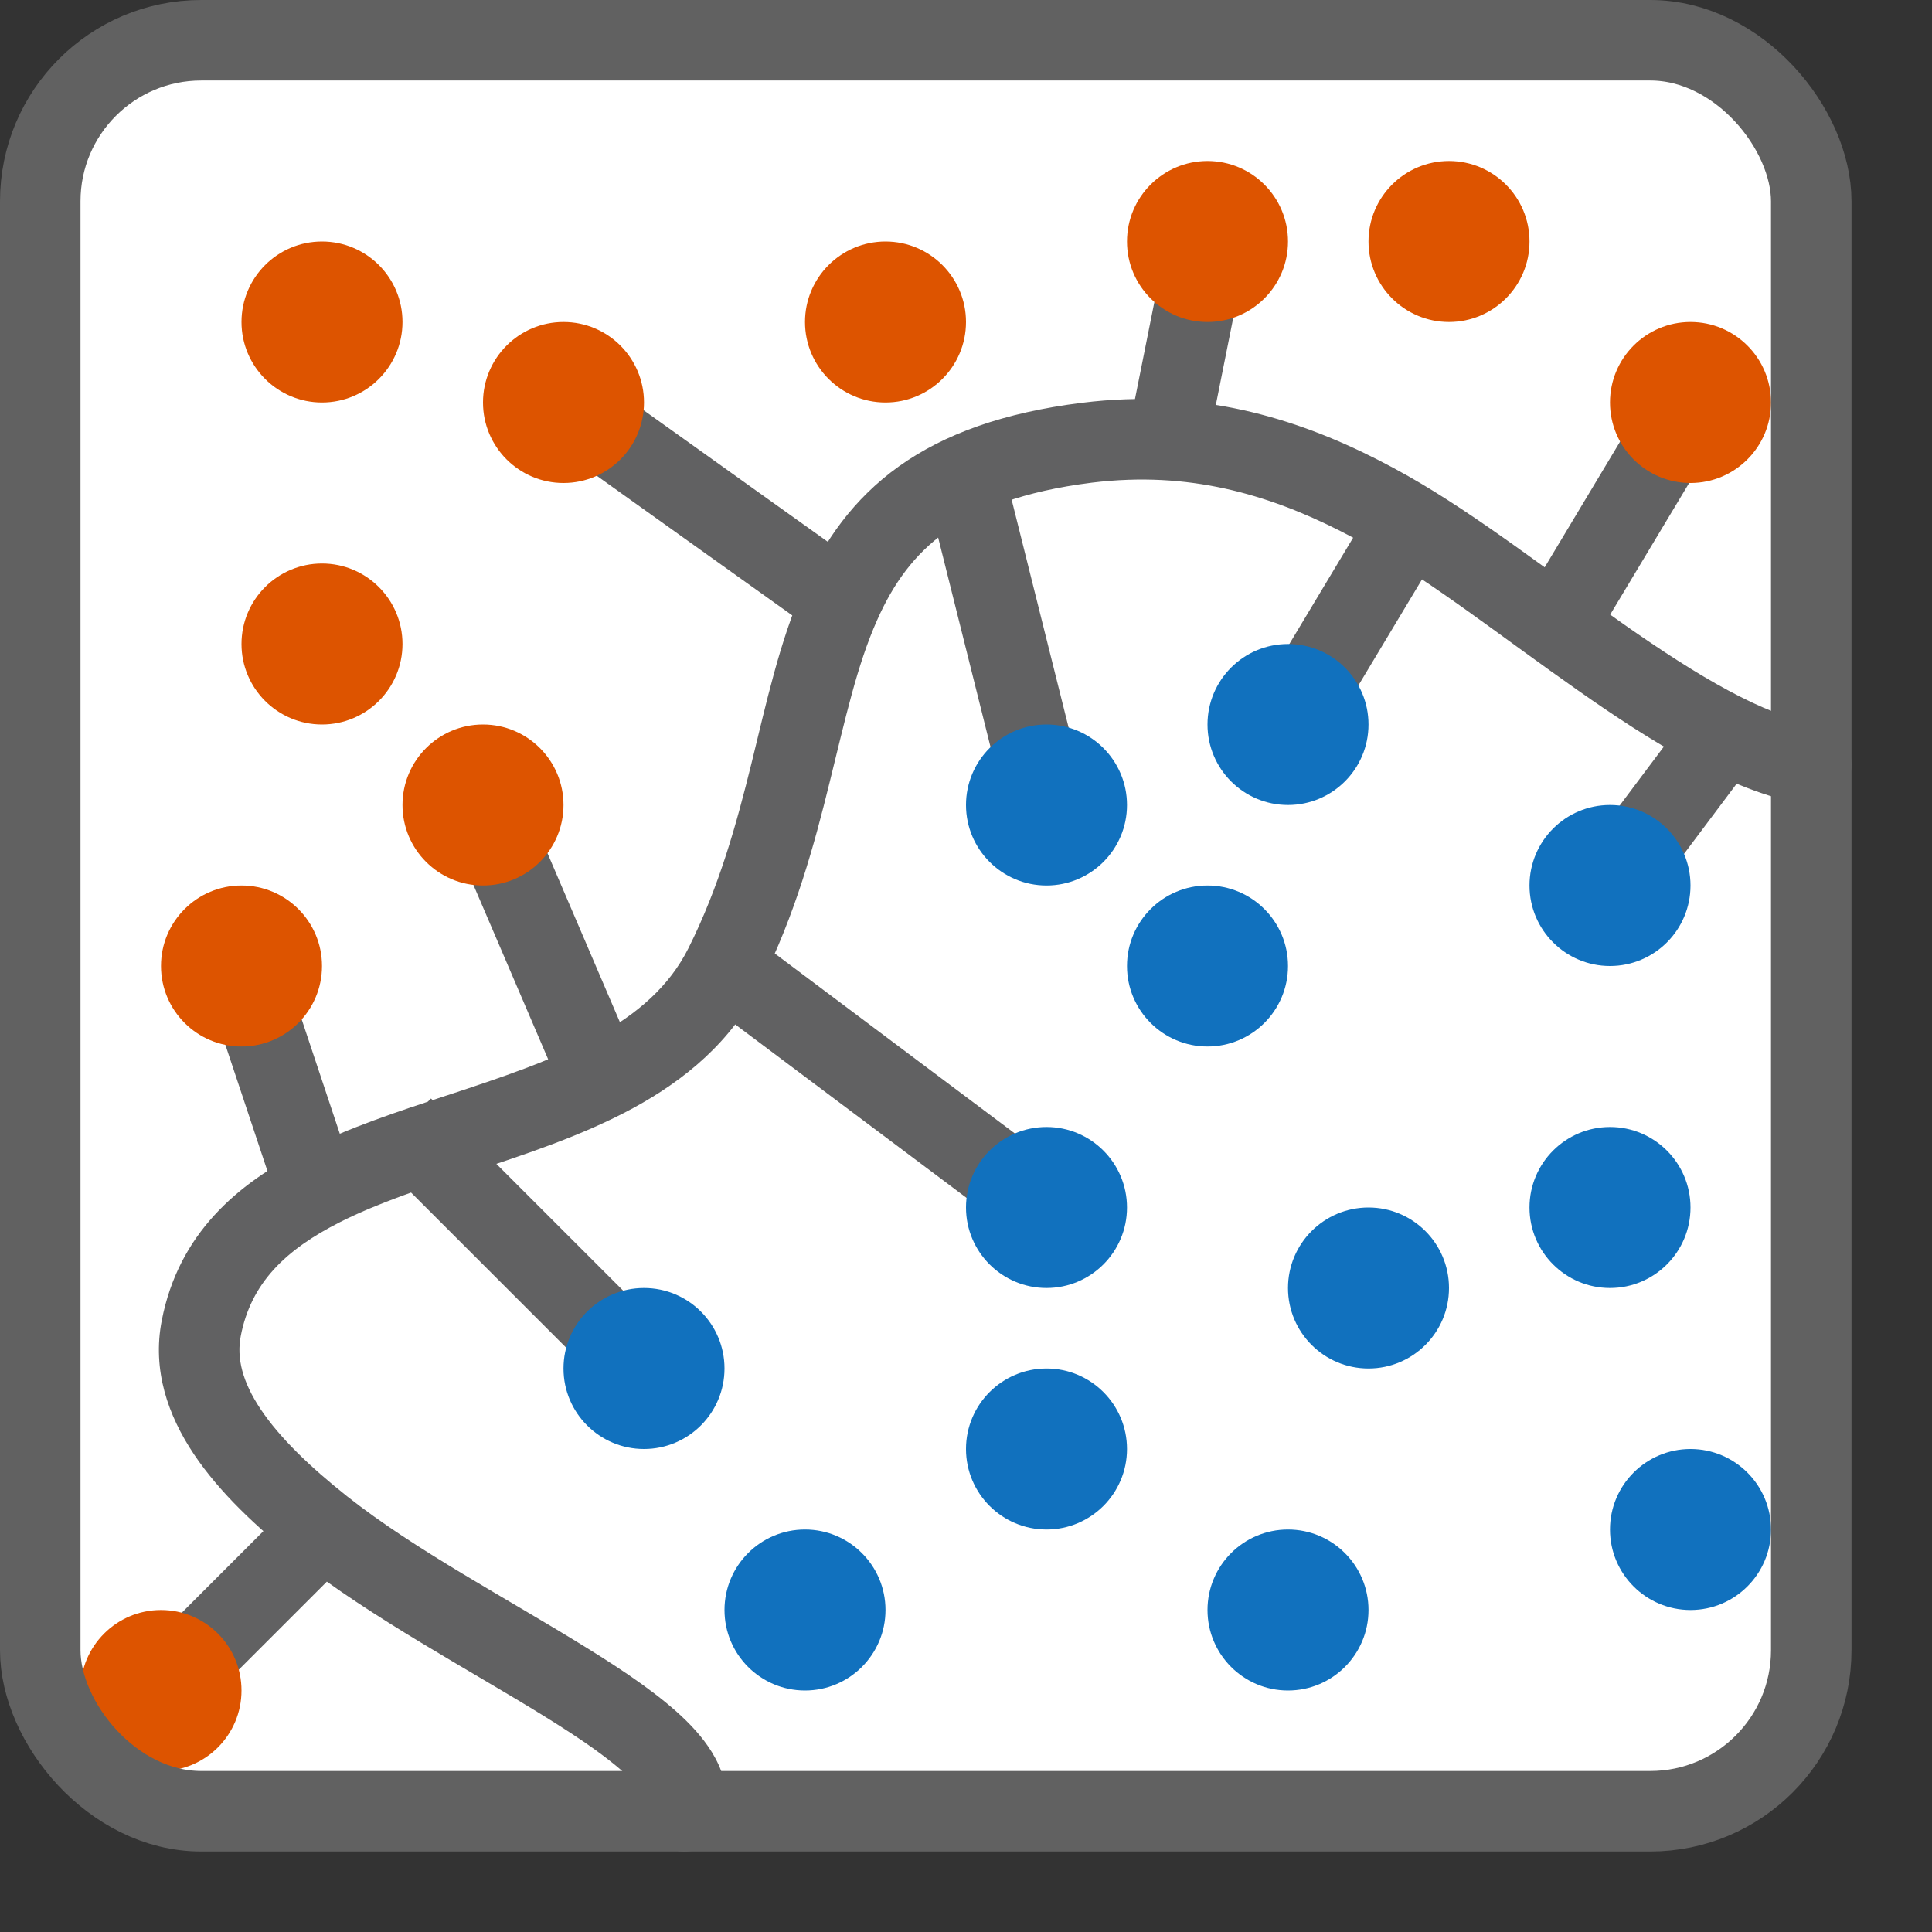 <svg width="24" height="24" viewBox="0 0 24 24" fill="none" xmlns="http://www.w3.org/2000/svg">
<rect x="0" y="0" width="24" height="24" fill="#333333" stroke="none"/>
<rect x="0.5" y="0.5" width="22" height="22" rx="2" fill="#FFFFFF"/>
<path d="M8.026 22.342C7.938 22.604 8.08 22.887 8.342 22.974C8.604 23.062 8.887 22.92 8.974 22.658L8.026 22.342ZM4 18.978L4.31 18.586L4.31 18.586L4 18.978ZM2.5 16.501L2.009 16.406L2.009 16.406L2.5 16.501ZM4 14.734L3.775 14.288L3.775 14.288L4 14.734ZM5.696 14.086L5.853 14.561L5.853 14.561L5.696 14.086ZM5.705 14.084L5.548 13.609L5.548 13.609L5.705 14.084ZM7.63 13.324L7.869 13.763L7.869 13.763L7.63 13.324ZM9 12.001L8.553 11.777L8.553 11.777L9 12.001ZM10.439 7.5L9.982 7.297L9.982 7.297L10.439 7.5ZM13.5 5.5L13.562 5.996L13.562 5.996L13.5 5.5ZM14 5.46L14.017 5.96L14 5.46ZM17.248 6.35L17.002 6.785L17.002 6.785L17.248 6.35ZM22.412 9.992C22.683 10.041 22.943 9.86 22.992 9.589C23.041 9.317 22.86 9.057 22.588 9.008L22.412 9.992ZM19.6 10.7C19.434 10.921 19.479 11.234 19.7 11.4C19.921 11.566 20.234 11.521 20.4 11.3L19.6 10.7ZM21.429 5.257C21.571 5.02 21.494 4.713 21.257 4.571C21.02 4.429 20.713 4.506 20.571 4.743L21.429 5.257ZM15.571 8.743C15.429 8.98 15.506 9.287 15.743 9.429C15.979 9.571 16.287 9.494 16.429 9.257L15.571 8.743ZM15.49 3.098C15.544 2.827 15.369 2.564 15.098 2.51C14.827 2.456 14.564 2.631 14.51 2.902L15.49 3.098ZM12.515 10.121C12.582 10.389 12.853 10.552 13.121 10.485C13.389 10.418 13.552 10.147 13.485 9.879L12.515 10.121ZM7.291 4.593C7.066 4.433 6.754 4.485 6.593 4.709C6.433 4.934 6.485 5.246 6.709 5.407L7.291 4.593ZM12.7 15.4C12.921 15.566 13.234 15.521 13.4 15.3C13.566 15.079 13.521 14.766 13.3 14.6L12.7 15.4ZM6.46 9.803C6.351 9.549 6.057 9.432 5.803 9.54C5.549 9.649 5.432 9.943 5.54 10.197L6.46 9.803ZM7.646 17.354C7.842 17.549 8.158 17.549 8.354 17.354C8.549 17.158 8.549 16.842 8.354 16.646L7.646 17.354ZM3.474 11.842C3.387 11.58 3.104 11.438 2.842 11.526C2.58 11.613 2.438 11.896 2.526 12.158L3.474 11.842ZM1.646 20.646C1.451 20.842 1.451 21.158 1.646 21.354C1.842 21.549 2.158 21.549 2.354 21.354L1.646 20.646ZM8.974 22.658C9.154 22.119 8.818 21.666 8.53 21.381C8.216 21.07 7.764 20.764 7.288 20.47C6.295 19.854 5.153 19.254 4.31 18.586L3.69 19.37C4.591 20.084 5.861 20.761 6.762 21.32C7.234 21.612 7.6 21.867 7.827 22.092C8.079 22.342 8.007 22.397 8.026 22.342L8.974 22.658ZM4.31 18.586C3.845 18.217 3.474 17.858 3.24 17.509C3.01 17.165 2.938 16.87 2.991 16.596L2.009 16.406C1.89 17.02 2.086 17.582 2.409 18.065C2.728 18.541 3.192 18.976 3.69 19.37L4.31 18.586ZM2.991 16.596C3.117 15.94 3.544 15.525 4.225 15.181L3.775 14.288C2.949 14.705 2.218 15.326 2.009 16.406L2.991 16.596ZM4.225 15.181C4.695 14.944 5.247 14.761 5.853 14.561L5.54 13.611C4.951 13.805 4.324 14.011 3.775 14.288L4.225 15.181ZM5.853 14.561L5.861 14.559L5.548 13.609L5.54 13.611L5.853 14.561ZM5.861 14.559C6.519 14.342 7.239 14.106 7.869 13.763L7.391 12.884C6.855 13.176 6.224 13.386 5.548 13.609L5.861 14.559ZM7.869 13.763C8.506 13.416 9.089 12.941 9.447 12.224L8.553 11.777C8.316 12.251 7.918 12.598 7.391 12.884L7.869 13.763ZM9.447 12.224C9.882 11.354 10.116 10.491 10.306 9.718C10.502 8.926 10.645 8.267 10.896 7.703L9.982 7.297C9.686 7.964 9.518 8.738 9.336 9.479C9.148 10.24 8.935 11.012 8.553 11.777L9.447 12.224ZM10.896 7.703C11.097 7.249 11.358 6.886 11.748 6.607C12.143 6.325 12.709 6.103 13.562 5.996L13.438 5.004C12.471 5.125 11.734 5.389 11.167 5.793C10.597 6.201 10.236 6.724 9.982 7.297L10.896 7.703ZM13.562 5.996C13.717 5.977 13.869 5.965 14.017 5.96L13.983 4.96C13.805 4.966 13.623 4.981 13.438 5.004L13.562 5.996ZM14.017 5.96C15.139 5.921 16.095 6.273 17.002 6.785L17.494 5.915C16.493 5.349 15.352 4.913 13.983 4.96L14.017 5.96ZM17.002 6.785C17.8 7.236 18.66 7.916 19.6 8.575C20.496 9.204 21.48 9.824 22.412 9.992L22.588 9.008C21.902 8.884 21.086 8.396 20.174 7.757C19.305 7.147 18.348 6.397 17.494 5.915L17.002 6.785ZM20.4 11.3L21.9 9.3L21.1 8.7L19.6 10.7L20.4 11.3ZM19.929 7.757L21.429 5.257L20.571 4.743L19.071 7.243L19.929 7.757ZM17.071 6.243L15.571 8.743L16.429 9.257L17.929 6.757L17.071 6.243ZM14.99 5.598L15.49 3.098L14.51 2.902L14.01 5.402L14.99 5.598ZM11.515 6.121L12.515 10.121L13.485 9.879L12.485 5.879L11.515 6.121ZM6.709 5.407L10.209 7.907L10.791 7.093L7.291 4.593L6.709 5.407ZM13.3 14.6L9.3 11.601L8.7 12.401L12.7 15.4L13.3 14.6ZM5.54 10.197L7.04 13.697L7.96 13.303L6.46 9.803L5.54 10.197ZM4.646 14.354L7.646 17.354L8.354 16.646L5.354 13.646L4.646 14.354ZM4.474 14.842L3.474 11.842L2.526 12.158L3.526 15.158L4.474 14.842ZM3.646 18.646L1.646 20.646L2.354 21.354L4.354 19.354L3.646 18.646Z" fill="#616162"/>
<path d="M7 17C7 16.448 7.448 16 8 16C8.552 16 9 16.448 9 17C9 17.552 8.552 18 8 18C7.448 18 7 17.552 7 17Z" fill="#1171BE"/>
<path d="M12 18C12 17.448 12.448 17 13 17C13.552 17 14 17.448 14 18C14 18.552 13.552 19 13 19C12.448 19 12 18.552 12 18Z" fill="#1171BE"/>
<path d="M9 20C9 19.448 9.448 19 10 19C10.552 19 11 19.448 11 20C11 20.552 10.552 21 10 21C9.448 21 9 20.552 9 20Z" fill="#1171BE"/>
<path d="M15 20C15 19.448 15.448 19 16 19C16.552 19 17 19.448 17 20C17 20.552 16.552 21 16 21C15.448 21 15 20.552 15 20Z" fill="#1171BE"/>
<path d="M20 19C20 18.448 20.448 18 21 18C21.552 18 22 18.448 22 19C22 19.552 21.552 20 21 20C20.448 20 20 19.552 20 19Z" fill="#1171BE"/>
<path d="M19 15C19 14.448 19.448 14 20 14C20.552 14 21 14.448 21 15C21 15.552 20.552 16 20 16C19.448 16 19 15.552 19 15Z" fill="#1171BE"/>
<path d="M16 16C16 15.448 16.448 15 17 15C17.552 15 18 15.448 18 16C18 16.552 17.552 17 17 17C16.448 17 16 16.552 16 16Z" fill="#1171BE"/>
<path d="M14 12C14 11.448 14.448 11 15 11C15.552 11 16 11.448 16 12C16 12.552 15.552 13 15 13C14.448 13 14 12.552 14 12Z" fill="#1171BE"/>
<path d="M12 15C12 14.448 12.448 14 13 14C13.552 14 14 14.448 14 15C14 15.552 13.552 16 13 16C12.448 16 12 15.552 12 15Z" fill="#1171BE"/>
<path d="M12 10C12 9.448 12.448 9 13 9C13.552 9 14 9.448 14 10C14 10.552 13.552 11 13 11C12.448 11 12 10.552 12 10Z" fill="#1171BE"/>
<path d="M15 9C15 8.448 15.448 8 16 8C16.552 8 17 8.448 17 9C17 9.552 16.552 10 16 10C15.448 10 15 9.552 15 9Z" fill="#1171BE"/>
<path d="M19 11C19 10.448 19.448 10 20 10C20.552 10 21 10.448 21 11C21 11.552 20.552 12 20 12C19.448 12 19 11.552 19 11Z" fill="#1171BE"/>
<path d="M3 4C3 3.448 3.448 3 4 3C4.552 3 5 3.448 5 4C5 4.552 4.552 5 4 5C3.448 5 3 4.552 3 4Z" fill="#DD5400"/>
<path d="M6 5C6 4.448 6.448 4 7 4C7.552 4 8 4.448 8 5C8 5.552 7.552 6 7 6C6.448 6 6 5.552 6 5Z" fill="#DD5400"/>
<path d="M3 8C3 7.448 3.448 7 4 7C4.552 7 5 7.448 5 8C5 8.552 4.552 9 4 9C3.448 9 3 8.552 3 8Z" fill="#DD5400"/>
<path d="M1 21C1 20.448 1.448 20 2 20C2.552 20 3 20.448 3 21C3 21.552 2.552 22 2 22C1.448 22 1 21.552 1 21Z" fill="#DD5400"/>
<path d="M2 12C2 11.448 2.448 11 3 11C3.552 11 4 11.448 4 12C4 12.552 3.552 13 3 13C2.448 13 2 12.552 2 12Z" fill="#DD5400"/>
<path d="M5 10C5 9.448 5.448 9 6 9C6.552 9 7 9.448 7 10C7 10.552 6.552 11 6 11C5.448 11 5 10.552 5 10Z" fill="#DD5400"/>
<path d="M10 4C10 3.448 10.448 3 11 3C11.552 3 12 3.448 12 4C12 4.552 11.552 5 11 5C10.448 5 10 4.552 10 4Z" fill="#DD5400"/>
<path d="M17 3C17 2.448 17.448 2 18 2C18.552 2 19 2.448 19 3C19 3.552 18.552 4 18 4C17.448 4 17 3.552 17 3Z" fill="#DD5400"/>
<path d="M14 3C14 2.448 14.448 2 15 2C15.552 2 16 2.448 16 3C16 3.552 15.552 4 15 4C14.448 4 14 3.552 14 3Z" fill="#DD5400"/>
<path d="M20 5C20 4.448 20.448 4 21 4C21.552 4 22 4.448 22 5C22 5.552 21.552 6 21 6C20.448 6 20 5.552 20 5Z" fill="#DD5400"/>
<rect x="0.5" y="0.5" width="22" height="22" rx="2" stroke="#616161"/>
</svg>
